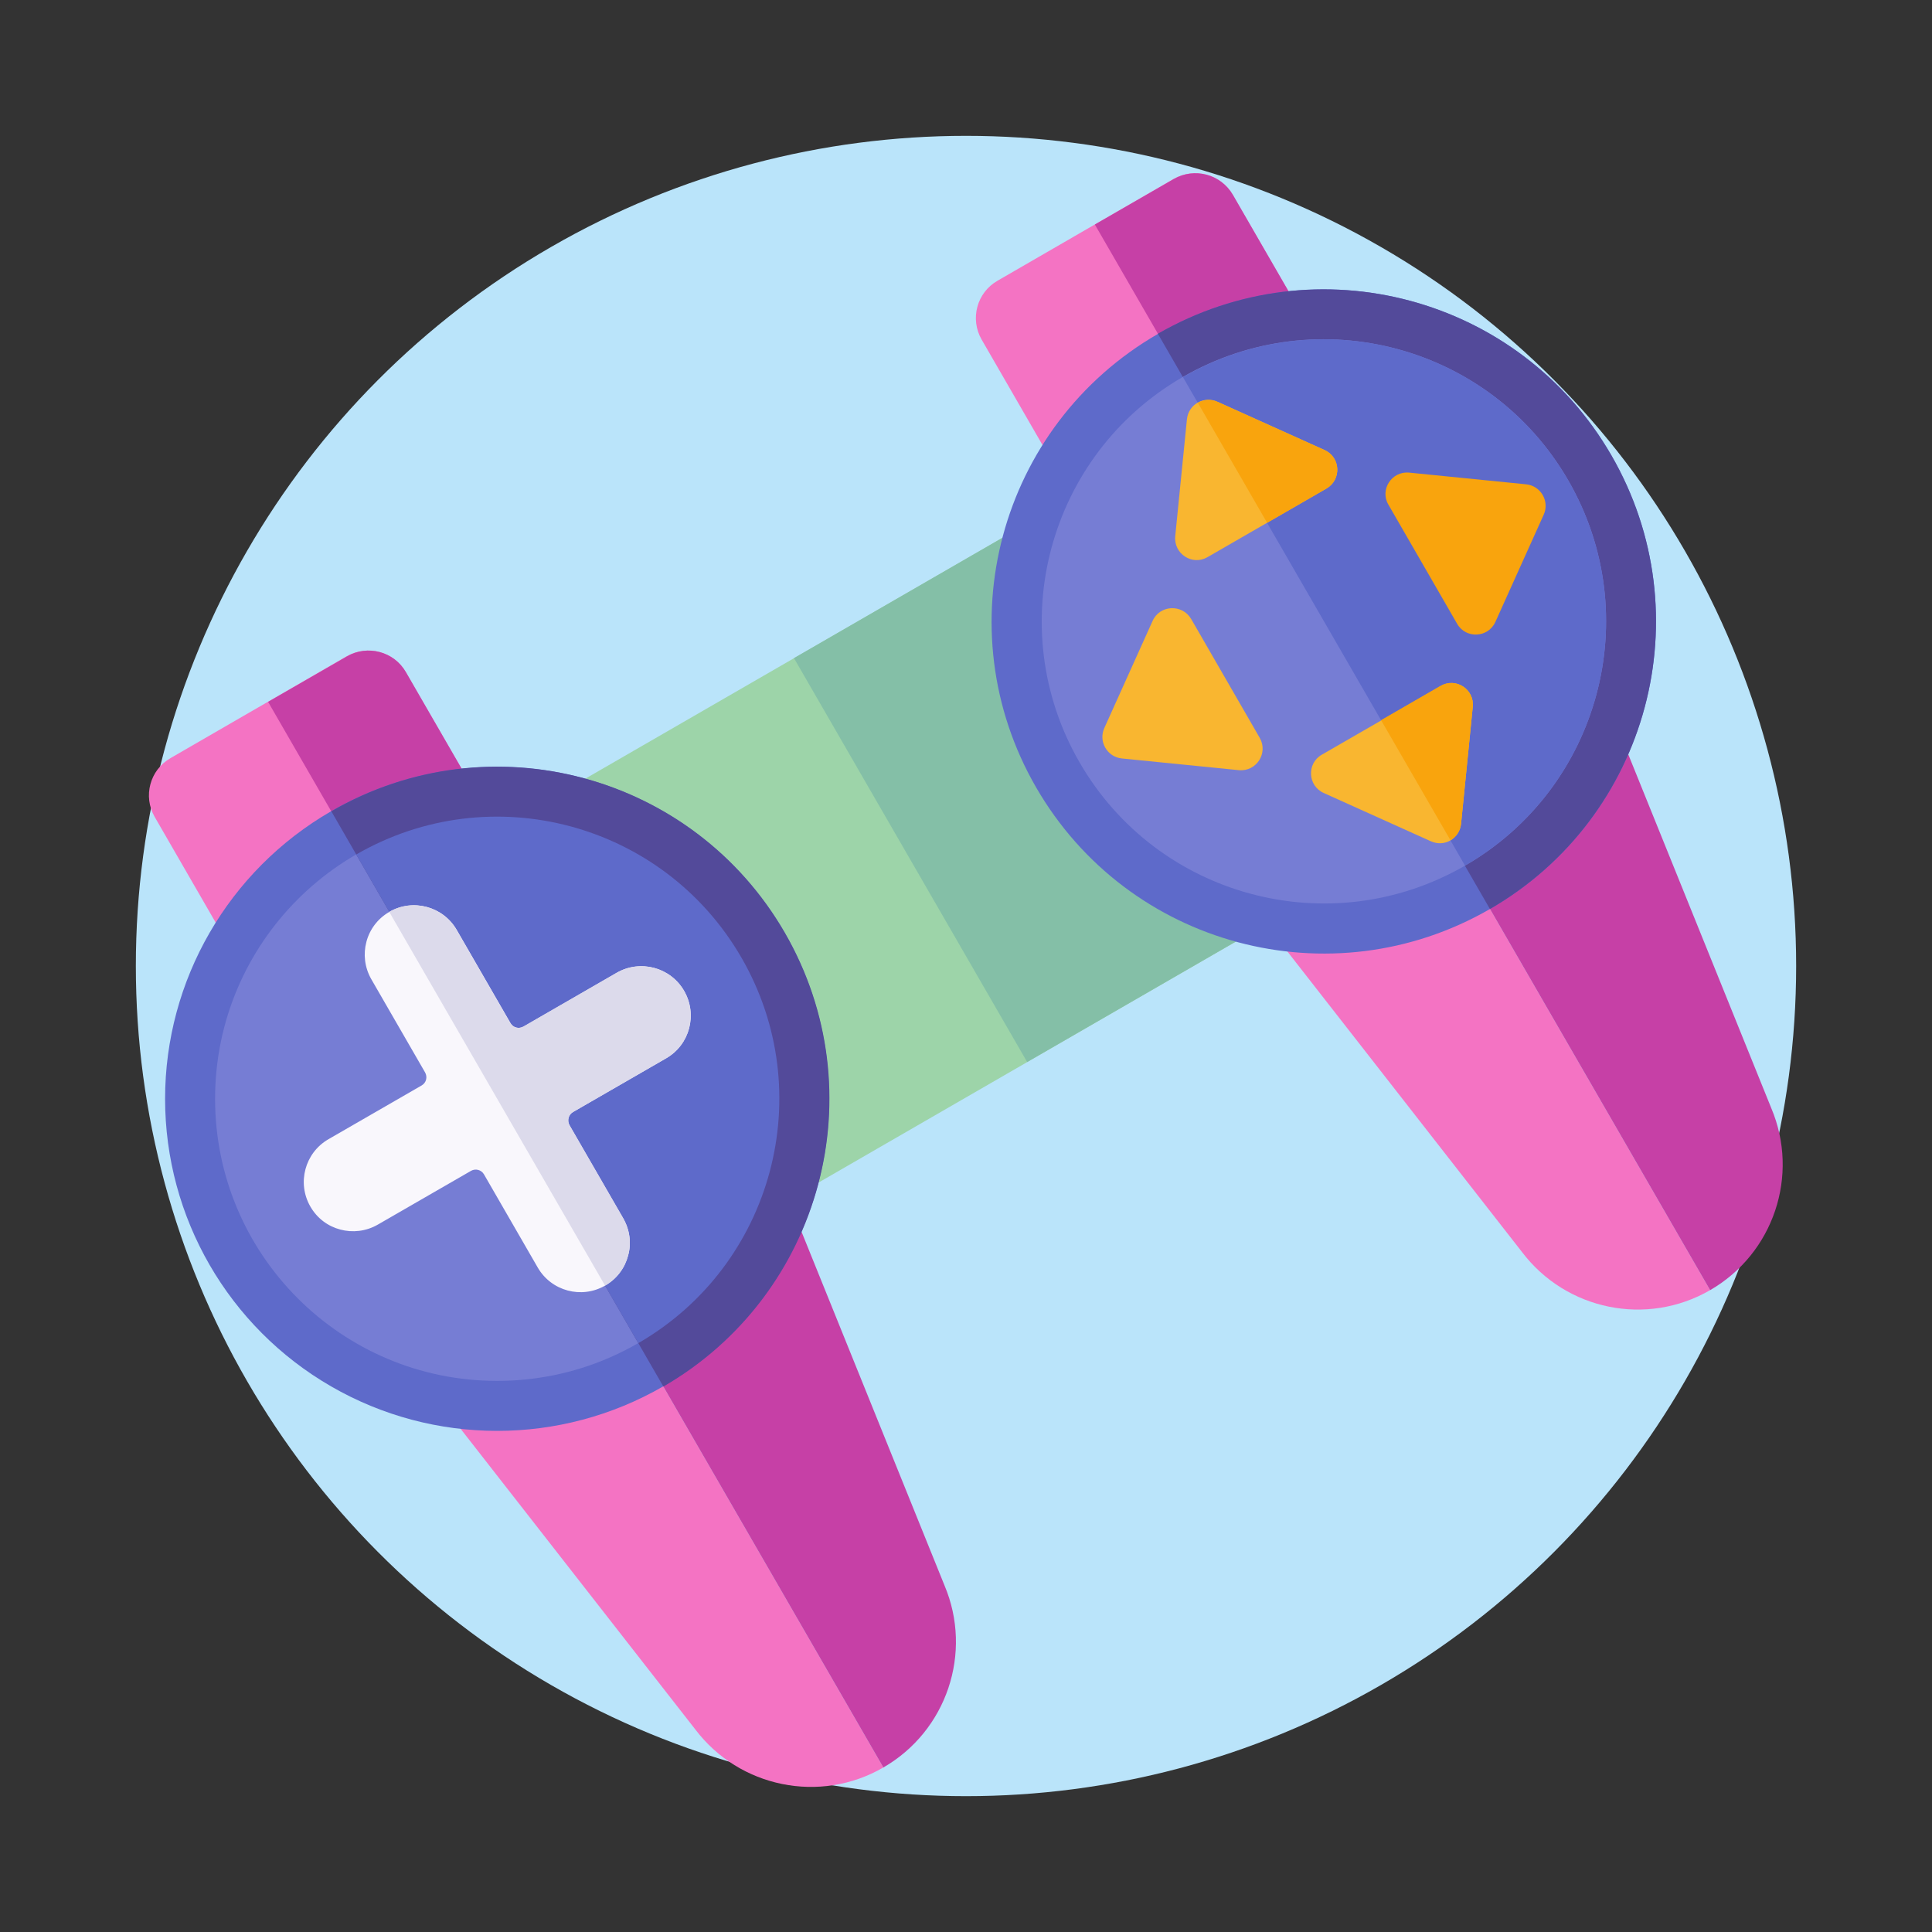 <?xml version="1.0" encoding="utf-8"?>
<!-- Generator: Adobe Illustrator 24.0.0, SVG Export Plug-In . SVG Version: 6.00 Build 0)  -->
<svg version="1.1" id="Capa_1" xmlns="http://www.w3.org/2000/svg" xmlns:xlink="http://www.w3.org/1999/xlink" x="0px" y="0px"
	 viewBox="0 0 1024 1024" style="enable-background:new 0 0 1024 1024;" xml:space="preserve">
<rect x="0" y="0" width="1024" height="1024" fill="#333333" stroke="none"/>
<style type="text/css">
	.st0{fill:#BAE4FA;}
	.st1{fill:#9DD4A9;}
	.st2{fill:#84BFA7;}
	.st3{fill:#F473C3;}
	.st4{fill:#C640A6;}
	.st5{fill:#5E6ACA;}
	.st6{fill:#534A9A;}
	.st7{fill:#767DD4;}
	.st8{fill:#F9F7FC;}
	.st9{fill:#F9B630;}
	.st10{fill:#F9A40D;}
	.st11{fill:#DCDAEB;}
</style>
<circle class="st0" cx="512" cy="512" r="440"/>
<g>
	<rect x="224" y="332.3" transform="matrix(0.866 -0.5 0.5 0.866 -163.282 302.404)" class="st1" width="517.3" height="247.2"/>
	
		<rect x="465.3" y="267.6" transform="matrix(0.866 -0.5 0.5 0.866 -115.933 349.73)" class="st2" width="258.7" height="247.2"/>
	<path class="st3" d="M637.6,447l169.1,216.6c23.4,30.9,66.2,39.6,99.7,20.2l-169.8-294L637.6,447z"/>
	<path class="st4" d="M736.6,389.8l169.8,294c33.6-19.4,47.5-60.8,32.4-96.5l-103-254.8L736.6,389.8z"/>
	<path class="st3" d="M653.4,103.2l48.2,83.5l-133.1,76.8L520.3,180c-6.3-10.9-2.6-24.9,8.4-31.2l93.4-54
		C633.1,88.6,647,92.3,653.4,103.2z"/>
	<path class="st4" d="M653.4,103.2l48.2,83.5L640,222.4L580.3,119l41.8-24.1C633.1,88.6,647,92.3,653.4,103.2z"/>
	<path class="st5" d="M854.1,241.4c48.6,84.2,19.8,191.8-64.4,240.4l0,0c-84.2,48.6-191.8,19.8-240.5-64.4S529.5,225.6,613.7,177
		l0,0C697.9,128.4,805.5,157.2,854.1,241.4z"/>
	<path class="st3" d="M199.4,700l169.1,216.6c23.4,30.9,66.2,39.6,99.7,20.2l-169.8-294L199.4,700z"/>
	<path class="st4" d="M298.4,642.8l169.8,294l0,0c33.6-19.4,47.5-60.8,32.4-96.5l-103-254.8L298.4,642.8z"/>
	<path class="st3" d="M215.1,356.2l48.2,83.5l-133.1,76.8L82,433c-6.3-10.9-2.6-24.9,8.4-31.2l93.4-54
		C194.8,341.6,208.8,345.3,215.1,356.2z"/>
	<path class="st4" d="M215.1,356.2l48.2,83.5l-61.6,35.6L142.1,372l41.8-24.1C194.8,341.6,208.8,345.3,215.1,356.2z"/>
	<circle class="st5" cx="263.5" cy="582.4" r="176"/>
	<path class="st6" d="M854.1,241.4c48.6,84.2,19.8,191.8-64.4,240.4l-176-304.9C697.9,128.4,805.5,157.2,854.1,241.4z"/>
	<g>
		<circle class="st7" cx="263.5" cy="582.4" r="149.5"/>
		<path class="st7" d="M831.2,254.6c41.3,71.5,16.8,162.9-54.7,204.2l0,0c-71.5,41.3-163,16.8-204.3-54.7s-16.8-163,54.7-204.3l0,0
			C698.5,158.6,789.9,183.1,831.2,254.6z"/>
	</g>
	<path class="st6" d="M416,494.4c48.6,84.2,19.8,191.8-64.4,240.5L175.6,430C259.7,381.3,367.4,410.2,416,494.4z"/>
	<path class="st5" d="M393,507.6c41.3,71.5,16.8,163-54.7,204.3l-149.5-259C260.3,411.6,351.7,436.1,393,507.6z"/>
	<path class="st5" d="M831.2,254.6c41.3,71.5,16.8,162.9-54.7,204.2L627,199.9C698.5,158.6,789.9,183.1,831.2,254.6z"/>
	<path class="st8" d="M362.6,525.2L362.6,525.2c7.2,12.5,3,28.5-9.5,35.7l-49.4,28.5c-2.4,1.4-3.2,4.5-1.9,6.9l28.5,49.4
		c3.6,6.3,4.4,13.4,2.6,19.8c-1.7,6.5-5.9,12.3-12.2,15.9c-12.5,7.2-28.5,2.9-35.7-9.6l-28.5-49.4c-1.4-2.4-4.5-3.2-6.9-1.8
		l-49.4,28.5c-6.3,3.6-13.4,4.3-19.8,2.6c-6.5-1.7-12.3-5.9-15.9-12.2c-7.2-12.5-2.9-28.5,9.6-35.7l49.4-28.5
		c2.4-1.4,3.2-4.4,1.8-6.9L196.8,519c-3.6-6.3-4.3-13.4-2.6-19.8c1.7-6.5,5.9-12.3,12.2-15.9c12.5-7.2,28.5-2.9,35.7,9.6l28.5,49.4
		c1.4,2.4,4.4,3.2,6.9,1.8l49.4-28.5C339.4,508.4,355.4,512.7,362.6,525.2z"/>
	<g>
		<path class="st9" d="M610.9,329.1l-25.6,56.8c-3.2,7.1,1.5,15.3,9.3,16.1l62,6.2c9.3,0.9,15.7-9,11.1-17.1L631.3,328
			C626.5,320,614.7,320.6,610.9,329.1z"/>
		<path class="st10" d="M746.9,250.5l62,6.2c7.8,0.8,12.5,9,9.3,16.1l-25.6,56.8c-3.8,8.5-15.7,9.1-20.3,1l-36.4-63.1
			C731.2,259.6,737.6,249.6,746.9,250.5z"/>
	</g>
	<g>
		<path class="st9" d="M703.1,258.9L640,295.3c-8.1,4.7-18-1.8-17.1-11.1l6.2-62c0.4-3.9,2.6-7,5.7-8.8c3-1.7,6.8-2.1,10.4-0.5
			l56.8,25.6C710.6,242.4,711.1,254.2,703.1,258.9z"/>
		<path class="st9" d="M780.6,374.6l-6.2,62c-0.4,3.9-2.6,7-5.6,8.8s-6.8,2.1-10.4,0.5l-56.8-25.6c-8.5-3.8-9.1-15.7-1-20.3
			l63.1-36.4C771.6,358.9,781.5,365.3,780.6,374.6z"/>
	</g>
	<path class="st10" d="M780.6,374.6l-6.2,62c-0.4,3.9-2.6,7-5.6,8.8L732,381.7l31.5-18.2C771.6,358.9,781.5,365.3,780.6,374.6z"/>
	<path class="st10" d="M703.1,258.9l-31.5,18.2l-36.7-63.6c3-1.7,6.8-2.1,10.4-0.5l56.8,25.6C710.6,242.4,711.1,254.2,703.1,258.9z"
		/>
	<path class="st11" d="M362.6,525.2L362.6,525.2c7.2,12.5,3,28.5-9.5,35.7l-49.4,28.5c-2.4,1.4-3.2,4.5-1.9,6.9l28.5,49.4
		c3.6,6.3,4.4,13.4,2.6,19.8c-1.7,6.5-5.9,12.3-12.2,15.9L206.3,483.3c12.5-7.2,28.5-2.9,35.7,9.6l28.5,49.4
		c1.4,2.4,4.4,3.2,6.9,1.8l49.4-28.5C339.4,508.4,355.4,512.7,362.6,525.2z"/>
</g>
</svg>
